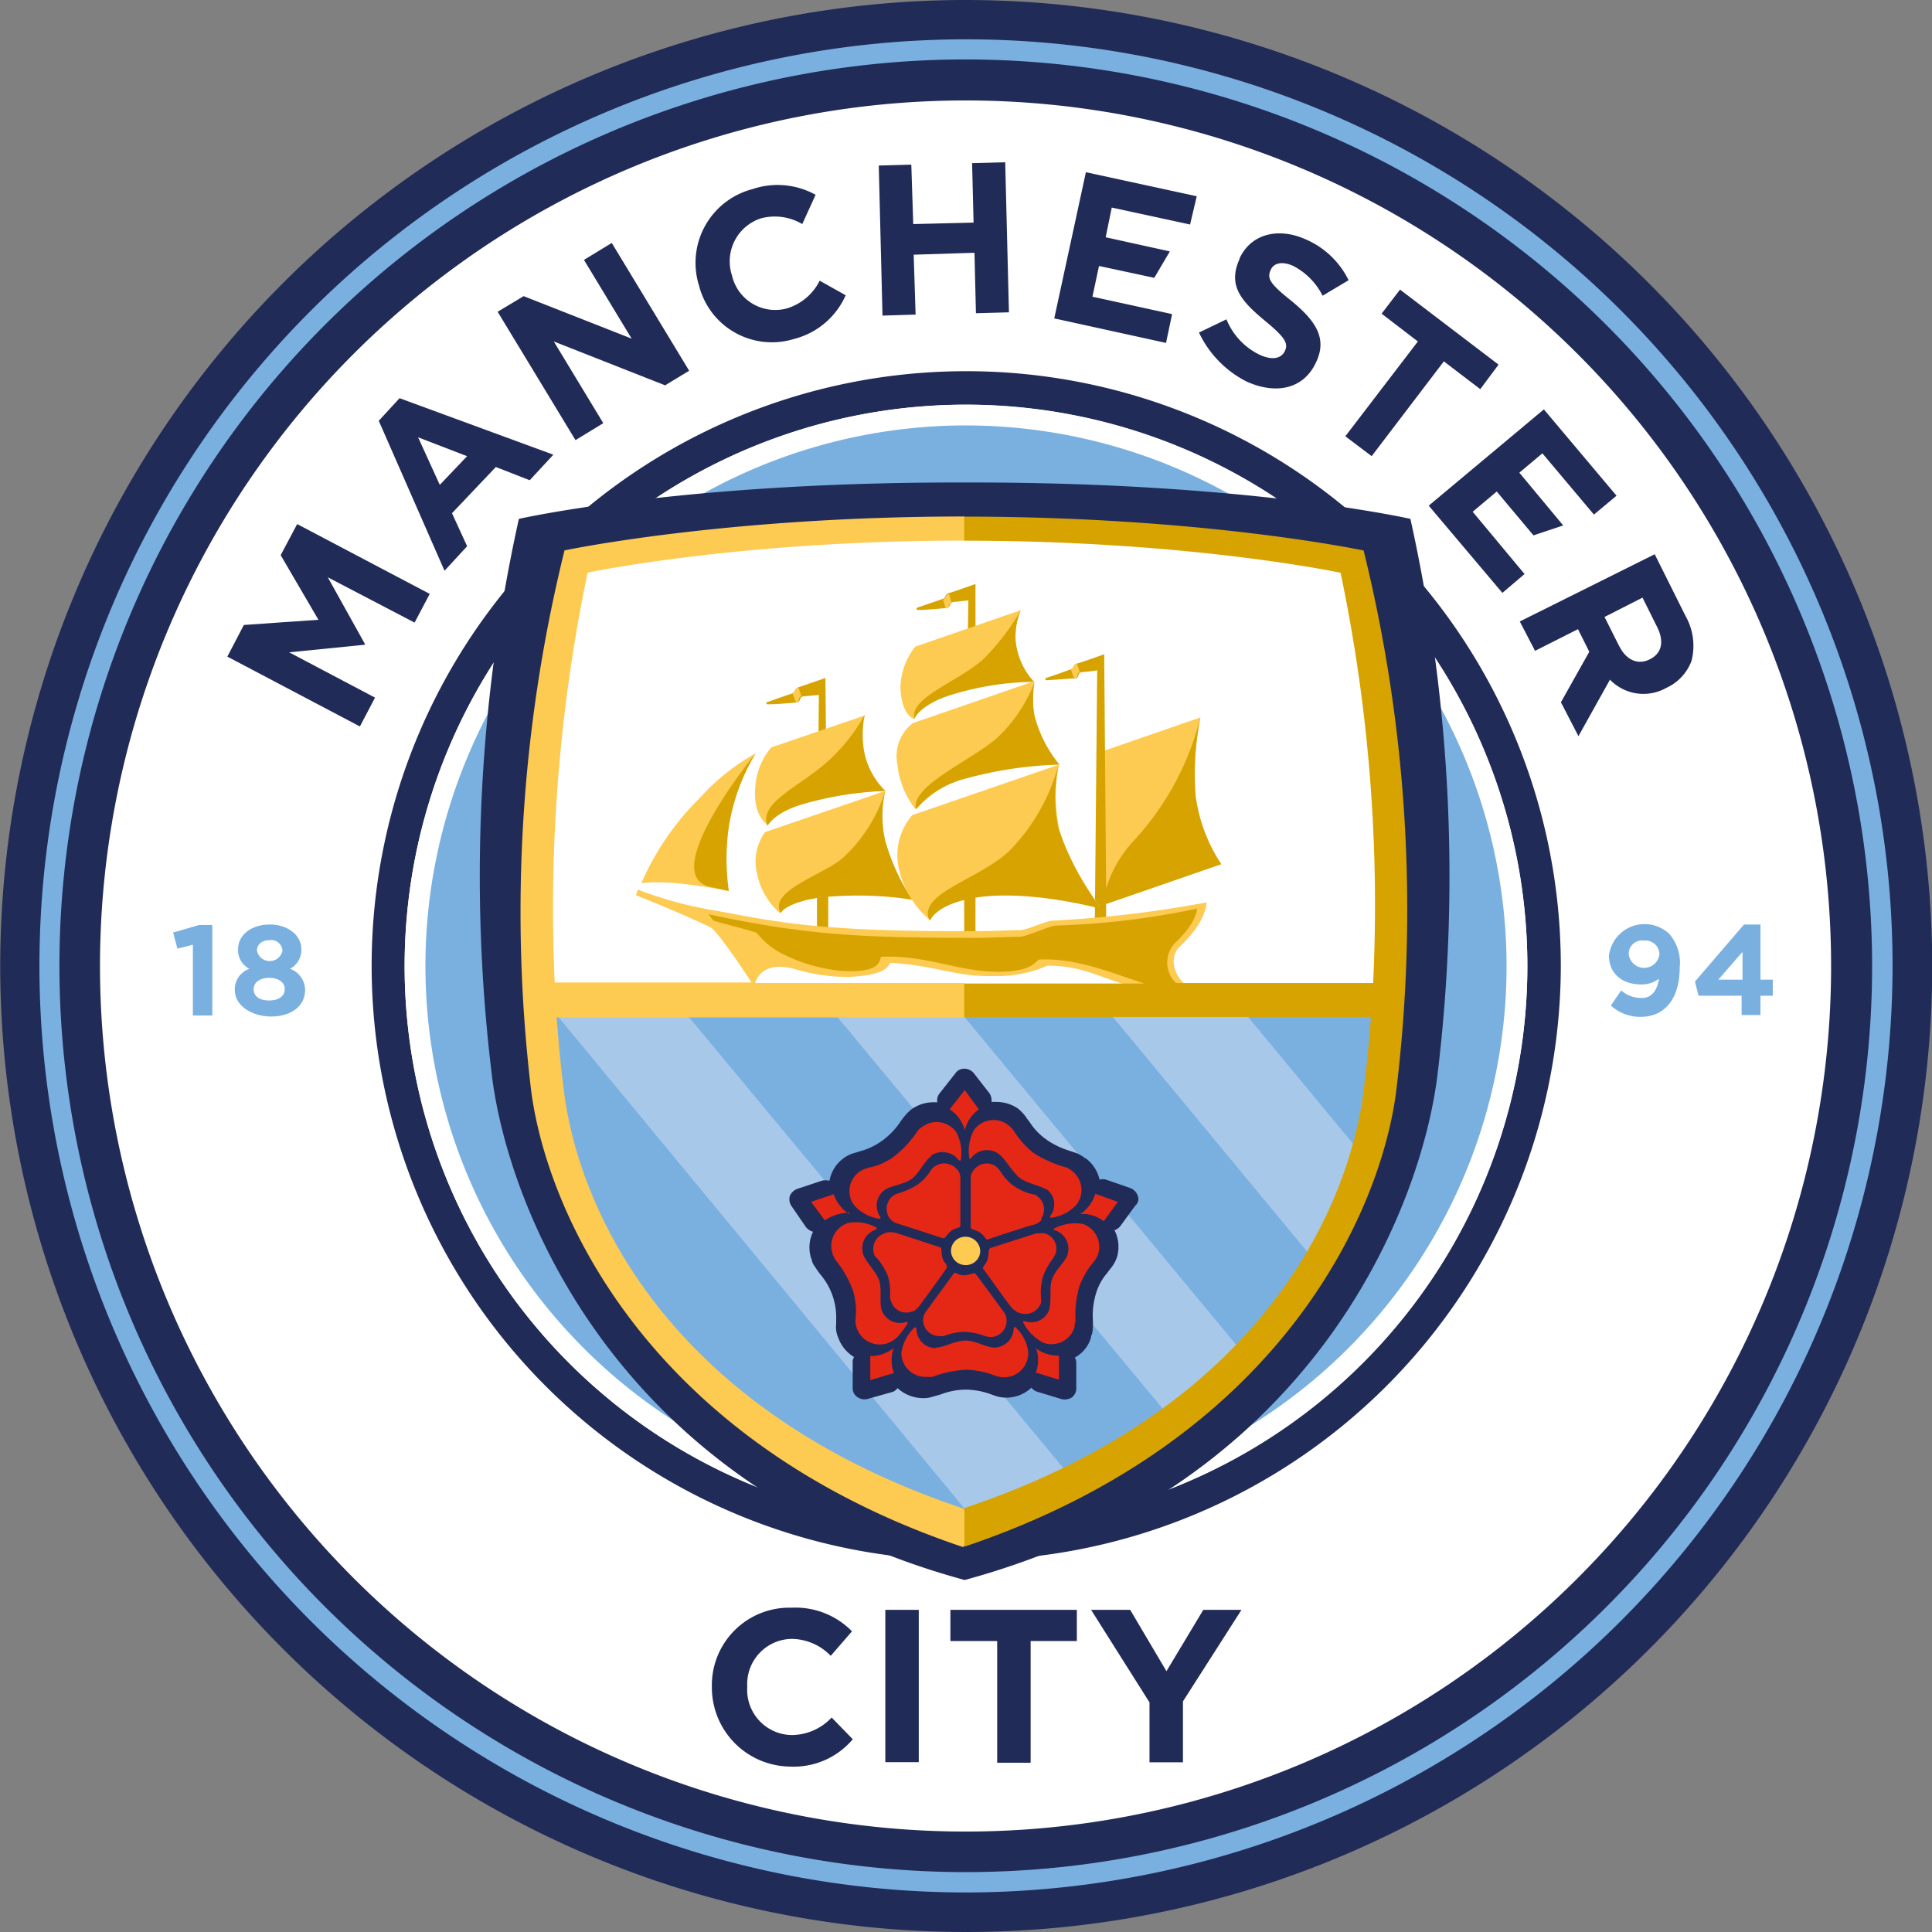 <svg xmlns="http://www.w3.org/2000/svg" viewBox="0 0 170.98 170.98"><rect x="0" y="0" width="170.98" height="170.98" fill="#808080" stroke="none"/><defs><style>.cls-1{fill:#212b58;}.cls-2{fill:#fff;}.cls-3{fill:#7ab0e0;}.cls-4{fill:#a8c8ea;}.cls-5{fill:#fdca52;}.cls-6{fill:#e52716;}.cls-7{fill:#d6a301;}</style></defs><g id="Layer_2" data-name="Layer 2"><g id="Layer_1-2" data-name="Layer 1"><path class="cls-1" d="M85.49,0A85.49,85.49,0,1,0,171,85.49,85.6,85.6,0,0,0,85.49,0Z"/><path class="cls-2" d="M162.05,85.49a76.6,76.6,0,1,0-76.6,76.6A76.57,76.57,0,0,0,162.05,85.49Z"/><circle class="cls-3" cx="85.49" cy="85.49" r="48.76" transform="translate(-2.6 168.3) rotate(-88.23)"/><path class="cls-1" d="M85.49,35.82a49.68,49.68,0,1,0,49.68,49.67A49.74,49.74,0,0,0,85.49,35.82Zm0,102.27a52.62,52.62,0,1,1,52.64-52.64A52.68,52.68,0,0,1,85.49,138.09Z"/><path class="cls-3" d="M85.49,5.26a80.21,80.21,0,1,0,80.19,80.23A80.27,80.27,0,0,0,85.49,5.26Zm0,162.22a82,82,0,1,1,82-82A82.07,82.07,0,0,1,85.49,167.48Z"/><polygon class="cls-3" points="17.07 83.61 15.7 83.95 15.32 82.53 17.62 81.86 18.79 81.86 18.79 89.87 17.07 89.87 17.07 83.61"/><path class="cls-3" d="M25,84.2h0a1,1,0,0,0-1.13-1c-.71,0-1.13.41-1.13.92v0a1.15,1.15,0,0,0,2.26,0Zm.2,3.34h0c0-.63-.58-1-1.37-1s-1.38.37-1.38,1,.5,1,1.38,1,1.37-.42,1.37-1Zm-4.42.12h0a1.92,1.92,0,0,1,1.29-1.92,1.86,1.86,0,0,1-1-1.75v0c0-1.21,1.13-2.17,2.8-2.17s2.8,1,2.8,2.17v0a1.9,1.9,0,0,1-1,1.75A2,2,0,0,1,27,87.62v0c0,1.46-1.3,2.34-3,2.34S20.79,89,20.79,87.66Z"/><path class="cls-3" d="M146.86,84.49h0a1.24,1.24,0,0,0-1.38-1.25,1.18,1.18,0,0,0-1.34,1.21v0a1.37,1.37,0,0,0,2.72,0Zm0,2.09a2.49,2.49,0,0,1-1.63.54c-1.71,0-2.84-1-2.84-2.55v0a3.18,3.18,0,0,1,5.34-1.92,3.89,3.89,0,0,1,.92,3v0c0,2.59-1.21,4.34-3.46,4.34a3.84,3.84,0,0,1-2.63-1l.91-1.34a2.66,2.66,0,0,0,1.76.67C146.4,88.37,146.73,87.25,146.82,86.58Z"/><path class="cls-3" d="M154.21,86.7V84.24l-2.14,2.46Zm0,1.42h-3.89L150,86.87l4.34-5.05h1.46V86.7h1.09v1.42h-1.09v1.71h-1.67V88.12Z"/><path class="cls-2" d="M85.49,37.65a47.84,47.84,0,1,0,47.84,47.84A47.89,47.89,0,0,0,85.49,37.65Zm0,97.52a49.68,49.68,0,1,1,49.68-49.68A49.74,49.74,0,0,1,85.49,135.17Z"/><path class="cls-1" d="M84.58,42.7c-24.51,0-38.66,3.22-38.66,3.22a146.14,146.14,0,0,0-2.42,49c1.33,11.56,10.73,36.4,41.87,44.91,31.14-8.47,40.53-33.35,41.87-44.91a146.26,146.26,0,0,0-2.42-49S110.67,42.7,86.16,42.7Z"/><path class="cls-4" d="M122.94,88.54c-.29,8.35-1.59,33.31-37.61,47.05-35.74-13.36-37.62-39.2-37.62-47Z"/><path class="cls-2" d="M121.85,87.16a166.45,166.45,0,0,0-2.54-37.48s-13.45-2.59-33.94-2.59-34.19,2.84-34.19,2.84a156.37,156.37,0,0,0-2.71,37.19h73.38Z"/><path class="cls-3" d="M86.45,134.83l-38-46C47.05,98.35,54.73,126.28,86.45,134.83Z"/><path class="cls-3" d="M59.78,88.58,95,131a44,44,0,0,0,8.68-5.39L72.93,88.58Z"/><path class="cls-3" d="M84.2,88.62l26,31.36a50.87,50.87,0,0,0,6.26-8.27L97.35,88.62Z"/><path class="cls-3" d="M122.31,88.62l-13,0,10.89,13.15C122.1,97.68,122.31,90.88,122.31,88.62Z"/><path class="cls-1" d="M100.69,105.82h0a1.15,1.15,0,0,0-.63-.67l-2.17-.75a1,1,0,0,0-.58,0,3.21,3.21,0,0,0-1.21-1.88c-.09,0-.17-.12-.26-.16a4.49,4.49,0,0,0-.45-.26c-.3-.12-.59-.2-.84-.29a7.05,7.05,0,0,1-2-1,5.49,5.49,0,0,1-1.42-1.5c-.09-.12-.17-.21-.25-.33a3.73,3.73,0,0,0-.8-.88,3.36,3.36,0,0,0-1.87-.58c-.17,0-.3,0-.46,0v0a1.21,1.21,0,0,0-.17-.75L86.2,95a1.09,1.09,0,0,0-.83-.42.93.93,0,0,0-.8.38l-1.41,1.79a1,1,0,0,0-.21.8c-.13,0-.21,0-.34,0a3.31,3.31,0,0,0-1.88.58.92.92,0,0,0-.21.17,3.23,3.23,0,0,0-.37.37,6.67,6.67,0,0,0-.54.71A6.48,6.48,0,0,1,78,101a5.79,5.79,0,0,1-1.88.88l-.37.12a2.91,2.91,0,0,0-1.09.5,3.12,3.12,0,0,0-1.25,2,1.4,1.4,0,0,0-.71,0l-2.13.71a1.15,1.15,0,0,0-.67.63,1.07,1.07,0,0,0,.13.87l1.29,1.88a1.28,1.28,0,0,0,.63.42,3.21,3.21,0,0,0-.17,2.34.61.61,0,0,1,.08.25,1.5,1.5,0,0,0,.26.5,8.06,8.06,0,0,0,.5.71A5.84,5.84,0,0,1,74,116.76v.42a2.24,2.24,0,0,0,.17,1.17,3.3,3.3,0,0,0,1.42,1.75.72.72,0,0,0-.13.5v2.25a.93.93,0,0,0,.42.79,1.07,1.07,0,0,0,.88.17l2.21-.62a.93.93,0,0,0,.46-.34,3.39,3.39,0,0,0,2.46.88,2.34,2.34,0,0,0,.54-.09l.84-.24a6.3,6.3,0,0,1,2.25-.42,6.66,6.66,0,0,1,2.05.37l.37.13a3.05,3.05,0,0,0,1.17.21,3.24,3.24,0,0,0,2.17-.88,1,1,0,0,0,.46.34l2.17.66a1.2,1.2,0,0,0,.92-.12,1,1,0,0,0,.42-.8l0-2.25a1.18,1.18,0,0,0-.12-.5,3,3,0,0,0,1.42-1.75c0-.09,0-.17.08-.29a2.27,2.27,0,0,0,.08-.55,6.41,6.41,0,0,0,0-.88,6.63,6.63,0,0,1,.3-2.25,4.85,4.85,0,0,1,1-1.79c.08-.13.16-.21.25-.34a3.13,3.13,0,0,0,.58-1,3.23,3.23,0,0,0-.21-2.42,1.06,1.06,0,0,0,.5-.34l1.34-1.83A.77.77,0,0,0,100.69,105.82Z"/><path class="cls-5" d="M84.16,110.71a1.27,1.27,0,0,1,1.29-1.26,1.3,1.3,0,0,1,1.3,1.26,1.27,1.27,0,0,1-1.3,1.25A1.29,1.29,0,0,1,84.16,110.71Z"/><path class="cls-6" d="M78.27,109.16a1.43,1.43,0,0,0-.92,1.8.36.36,0,0,0,.13.25s0,.08.08.08a0,0,0,0,0,0,0,5.7,5.7,0,0,1,1,1.59,4.86,4.86,0,0,1,.21,1.79,1,1,0,0,0,.09.5,1.41,1.41,0,0,0,1.79.92.93.93,0,0,0,.5-.29s.13-.12.17-.17,2.42-3.29,2.46-3.42,0-.29-.08-.37a1.42,1.42,0,0,1-.3-.55,3,3,0,0,1-.08-.58c0-.17,0-.29-.17-.34s-3-1-3.84-1.25a1.84,1.84,0,0,0-1,0ZM76.39,111c.21.67,1.17,1.54,1.42,2.33s0,1.92.21,2.59A1.73,1.73,0,0,0,80.19,117a.09.09,0,0,1,.13.12c-.55.84-1,1.51-1.8,1.76a2.15,2.15,0,0,1-2.71-1.38,1.92,1.92,0,0,1-.09-.84,6.27,6.27,0,0,0-.25-2.5,9.68,9.68,0,0,0-1.54-2.67c-.08-.13-.12-.25-.17-.34a.42.42,0,0,1-.08-.21,2.13,2.13,0,0,1,1.38-2.71,3.79,3.79,0,0,1,2.46.38c.08,0,.08.16,0,.21A1.73,1.73,0,0,0,76.39,111Zm8.35-7.48a1.31,1.31,0,0,1,.25.92v4c0,.17-.12.21-.29.25a1.55,1.55,0,0,0-.54.25,3.9,3.9,0,0,0-.42.46.29.29,0,0,1-.34.17c-.12-.05-4-1.3-4-1.3a.42.42,0,0,1-.21-.08,1.29,1.29,0,0,1-.46-.38,1.45,1.45,0,0,1,.33-2,1.62,1.62,0,0,1,.46-.21,6.78,6.78,0,0,0,1.67-.75,4.45,4.45,0,0,0,1.25-1.38l0,0,.09-.08a.55.55,0,0,1,.21-.17,1.46,1.46,0,0,1,2,.33Zm-2.34-1.25a1.8,1.8,0,0,1,2.43.38c.08.08.2.08.2,0a3.89,3.89,0,0,0-.41-2.47,2.14,2.14,0,0,0-3-.46.63.63,0,0,0-.17.13.73.73,0,0,0-.25.25,9.77,9.77,0,0,1-2.08,2.25,5.56,5.56,0,0,1-2.3,1,2.55,2.55,0,0,0-.75.34,2.1,2.1,0,0,0-.46,3,3.77,3.77,0,0,0,2.21,1.17c.09,0,.13-.08.09-.16a1.72,1.72,0,0,1,.37-2.38c.59-.42,1.67-.46,2.42-1,.59-.42,1.13-1.59,1.71-2Zm9.73,5.6a1.43,1.43,0,0,0-.33-2,.81.81,0,0,0-.25-.17s-.09,0-.13,0h0a5.07,5.07,0,0,1-1.71-.75,4.63,4.63,0,0,1-1.21-1.34,2.86,2.86,0,0,0-.34-.37,1.42,1.42,0,0,0-2,.33,1.25,1.25,0,0,0-.25.55c0,.08,0,.16,0,.25v4.21c0,.21.16.21.29.25a4.34,4.34,0,0,1,.54.25,2.07,2.07,0,0,1,.42.42c.08.13.17.25.33.17s3-1,3.84-1.25a1.42,1.42,0,0,0,.88-.5Zm.46-2.59c-.59-.42-1.84-.54-2.5-1.17s-1.13-1.55-1.72-2a1.76,1.76,0,0,0-2.42.37c0,.13-.17.09-.17,0A3.92,3.92,0,0,1,86.2,100a2.14,2.14,0,0,1,3-.46,2.56,2.56,0,0,1,.58.63,7.62,7.62,0,0,0,1.71,1.88,10.58,10.58,0,0,0,2.8,1.25.68.68,0,0,1,.34.16.86.86,0,0,1,.2.13,2.14,2.14,0,0,1,.46,3,3.65,3.65,0,0,1-2.21,1.17c-.13,0-.21-.08-.13-.16a1.65,1.65,0,0,0-.37-2.38Zm-2.34,10.93a1.76,1.76,0,0,1-.83-.62c-.59-.75-2.26-3.13-2.38-3.26s0-.25.08-.37a1.33,1.33,0,0,0,.29-.55,3.54,3.54,0,0,0,.09-.62.35.35,0,0,1,.16-.34l4-1.29a.57.57,0,0,1,.25,0,1.52,1.52,0,0,1,.59,0,1.42,1.42,0,0,1,.92,1.79c-.09.17-.17.34-.25.46A5.19,5.19,0,0,0,92.3,113a5.08,5.08,0,0,0-.17,1.84V115a.68.68,0,0,1,0,.3,1.47,1.47,0,0,1-1.84.91Zm2.59-.33c.25-.71,0-1.92.25-2.63.29-.88,1.17-1.54,1.38-2.21a1.72,1.72,0,0,0-1.13-2.17c-.12,0-.12-.13,0-.17a4,4,0,0,1,2.5-.38A2.14,2.14,0,0,1,97.18,111a2.34,2.34,0,0,1-.42.71,7.2,7.2,0,0,0-1.25,2.17,9.58,9.58,0,0,0-.33,3.05,1.93,1.93,0,0,1-.09.33.39.39,0,0,1,0,.21,2.13,2.13,0,0,1-2.71,1.38,4.11,4.11,0,0,1-1.8-1.76c-.08-.12,0-.21.13-.16a1.7,1.7,0,0,0,2.17-1.09Zm-11.15,1.09A1.37,1.37,0,0,1,82,116c.54-.75,2.29-3.13,2.38-3.26s.21-.12.37,0a1.29,1.29,0,0,0,.59.12,2.35,2.35,0,0,0,.62-.12c.09,0,.25-.13.38,0s2.5,3.38,2.5,3.38a.69.69,0,0,1,.13.21,1.44,1.44,0,0,1-1.29,2,2.28,2.28,0,0,1-.51-.09,5.65,5.65,0,0,0-1.79-.37,5,5,0,0,0-1.84.37h0a.16.16,0,0,1-.13,0,.66.66,0,0,1-.29,0,1.41,1.41,0,0,1-1.42-1.42Zm1.13,2.33a1.69,1.69,0,0,1-1.71-1.71.12.12,0,0,0-.21-.08,3.86,3.86,0,0,0-1.13,2.21,2.12,2.12,0,0,0,2.17,2.13h.21a1.36,1.36,0,0,0,.38,0,9.49,9.49,0,0,1,3-.63,7.58,7.58,0,0,1,2.47.5,2.5,2.5,0,0,0,.83.17A2.15,2.15,0,0,0,91,119.68a3.57,3.57,0,0,0-1.12-2.21c0-.08-.17,0-.17.08A1.74,1.74,0,0,1,88,119.26c-.71,0-1.63-.62-2.55-.62s-1.92.62-2.63.62Zm12.73-11.85a3,3,0,0,1,2.13.63l1.25-1.72-2-.71a3.28,3.28,0,0,1-1.34,1.8Zm-3.88,11.81a3.12,3.12,0,0,1,0,2.21l2.05.63,0-2.13a3.29,3.29,0,0,1-2.13-.71Zm-12.52,0a3.34,3.34,0,0,1-2.13.75v2.13l2.09-.63a3.23,3.23,0,0,1,0-2.25Zm-4-11.81a3.46,3.46,0,0,1-1.37-1.76l-2,.67L73,108a3.82,3.82,0,0,1,2.17-.67Zm10.23-7.43a3.05,3.05,0,0,0-1.34-1.84l1.34-1.71,1.25,1.71A3.09,3.09,0,0,0,85.41,99.94Z"/><path class="cls-5" d="M97.43,66.54l8.81-3.05A28.91,28.91,0,0,0,105.7,70a13.34,13.34,0,0,0,2.38,6.47L97.22,80.23Z"/><path class="cls-7" d="M108.08,76.48a14.56,14.56,0,0,1-2.26-6,25,25,0,0,1,.42-7,25.09,25.09,0,0,1-5.76,10.77,10.9,10.9,0,0,0-2.59,4.39L97.72,57.9s-2.08.75-2.29.79a.62.62,0,0,0-.38.29c0,.13-.08.21-.25.25s-1.38.51-2.21.76a.11.11,0,0,0,0,.21c1-.05,2.42-.17,2.55-.17s.29-.13.29-.25v0a.36.36,0,0,1,.33-.3c.13,0,.88-.08,1.34-.16l-.21,22.33h1V80Z"/><path class="cls-5" d="M69.05,80.82A6.15,6.15,0,0,1,67,77.31a4.42,4.42,0,0,1,.71-3.67L78.35,70a9.22,9.22,0,0,0,0,4.55,15,15,0,0,0,2.42,5.1A27.35,27.35,0,0,0,73,79.36C69.42,79.82,69.05,80.82,69.05,80.82Z"/><path class="cls-5" d="M56.77,78.14A24.08,24.08,0,0,1,62,70.55a19,19,0,0,1,4.88-3.88,17.66,17.66,0,0,0-2.42,6.51,20.1,20.1,0,0,0,0,5.67s-2-.41-4.3-.66A17.7,17.7,0,0,0,56.77,78.14Z"/><path class="cls-7" d="M66.87,66.67a18.19,18.19,0,0,0-2.37,6.51,20.1,20.1,0,0,0,0,5.67l-1.67-.37C58.11,77.39,66.87,66.67,66.87,66.67Z"/><path class="cls-7" d="M73.14,69.59,73.05,60l-2.29.79c-.25.08-.38.25-.38.33s-.08.21-.25.25-1.38.46-2.21.76c-.17,0-.09.2,0,.2,1,0,2.42-.16,2.54-.16a.38.38,0,0,0,.34-.25v0a.36.36,0,0,1,.33-.3c.13,0,.84-.08,1.34-.12l-.08,8.18h.75Z"/><path class="cls-7" d="M85.58,60.9h.75V51.68s-2.09.75-2.3.79-.37.25-.37.3-.09.2-.25.24l-2.22.76a.11.11,0,0,0,0,.21c1,0,2.42-.17,2.55-.17a.37.37,0,0,0,.33-.25.35.35,0,0,1,.34-.29c.12,0,.79-.09,1.29-.13Z"/><path class="cls-5" d="M83.7,53.85h0c.21,0,.29-.13.29-.25a.26.26,0,0,1,.21-.25L84,52.56c-.25.08-.33.25-.33.29s-.09.17-.21.21Z"/><path class="cls-5" d="M70.42,62.12h0c.2,0,.29-.13.29-.26a.33.33,0,0,1,.21-.25l-.26-.79c-.24.09-.33.25-.33.29s-.08.17-.21.21Z"/><path class="cls-5" d="M95.05,60h0c.21,0,.3-.13.3-.25s.08-.21.21-.25l-.26-.8c-.25.09-.33.25-.33.3s-.08.16-.21.21Z"/><path class="cls-7" d="M80.73,79.61a18.82,18.82,0,0,1-2.38-5.18,9.92,9.92,0,0,1,0-4.47A13.38,13.38,0,0,1,74.51,76c-1.87,1.5-6.51,2.88-5.42,4.8.16-.25.62-.75,2.5-1.21.21,0,.46-.09.71-.13v3.17h1V79.36A32.72,32.72,0,0,1,80.73,79.61Z"/><path class="cls-5" d="M67.92,73s-1.25-.75-1.09-3.17a6.06,6.06,0,0,1,1.42-3.68l8.31-2.84a4.88,4.88,0,0,0-.17,3.14,7.13,7.13,0,0,0,2,3.54,29.09,29.09,0,0,0-7.93,1.34A4.93,4.93,0,0,0,67.92,73Z"/><path class="cls-7" d="M72.84,67.75a16.14,16.14,0,0,0,3.68-4.47,9,9,0,0,0-.08,3A6.8,6.8,0,0,0,78.31,70a30.22,30.22,0,0,0-7,1.09c-2.42.67-3.17,1.63-3.38,2C67.12,71.17,70.42,69.75,72.84,67.75Z"/><path class="cls-5" d="M82.32,81.44a8.22,8.22,0,0,1-2.84-4.92,5.45,5.45,0,0,1,1.25-4.38l13-4.47a13.54,13.54,0,0,0,0,5.63c.76,3.09,3.6,6.93,3.6,6.93a29.74,29.74,0,0,0-10.07-1C82.74,79.86,82.32,81.44,82.32,81.44Z"/><path class="cls-5" d="M79.69,60.86A6,6,0,0,1,81,57.23L90.34,54a6.05,6.05,0,0,0-.46,2.71,6.26,6.26,0,0,0,1.62,3.63,22.84,22.84,0,0,0-8,1.29c-2.38.84-2.63,2-2.63,2S79.77,63.28,79.69,60.86Z"/><path class="cls-7" d="M87,58.36A20.35,20.35,0,0,0,90.34,54a6.05,6.05,0,0,0-.46,2.71,6.26,6.26,0,0,0,1.62,3.63,25.66,25.66,0,0,0-7.76,1.3c-1.63.58-2.67,1.46-2.8,2C80.4,61.78,84.74,60.36,87,58.36Z"/><path class="cls-5" d="M81,71.59a7.71,7.71,0,0,1-1.59-4A3.66,3.66,0,0,1,80.78,64l10.77-3.72a7.22,7.22,0,0,0,0,3,12.88,12.88,0,0,0,2,4.35s-5.76.16-9.31,1.54A6.89,6.89,0,0,0,81,71.59Z"/><path class="cls-7" d="M88.17,65.37a13.15,13.15,0,0,0,3.38-5,9.28,9.28,0,0,0,0,3,11.64,11.64,0,0,0,2.21,4.3A34.62,34.62,0,0,0,85.12,69a8.38,8.38,0,0,0-4.05,2.63C80.53,69.59,85.83,67.37,88.17,65.37Z"/><path class="cls-7" d="M97.47,80.44a25,25,0,0,1-3.8-7.14,14.12,14.12,0,0,1,0-5.59,17.24,17.24,0,0,1-4.39,7.64c-2.75,2.54-8.18,3.76-7,6.13.21-.37.83-1.29,3.05-1.83l0,3h1V79.44C91.17,78.69,97.47,80.44,97.47,80.44Z"/><path class="cls-5" d="M102.48,87.58c.67-.13,1.34-.29,2.34-.54a1.09,1.09,0,0,0-.17-.13c-1.08-1.21-.92-2.5-.25-3.13,2.42-2.25,2.38-3.92,2.38-3.92a101.75,101.75,0,0,1-13.65,1.62c-.5,0-2.29.84-2.84.84-1.08,0-2.17.08-3.3.08-14.65.13-18.74-.92-23.54-1.79a34.64,34.64,0,0,1-7-1.88l-.17.5s3.84,1.5,6.6,2.84c.58.29,2.88,3.71,3.63,4.88H49.09A145.64,145.64,0,0,1,52,50.68s13.32-2.84,33.36-2.84V45.71c-21.25,0-35.4,3-35.4,3A133.43,133.43,0,0,0,47,96.47c1.38,10.81,10.32,31.06,38.24,40.45l1.21-1.71-1.21-1.71c-26.3-8.81-34-26.63-35.31-36.78-.3-2.25-.5-4.51-.67-6.68H85.37V87H66.83c.42-1.33,1.71-1.67,3.34-1.29a16.93,16.93,0,0,0,4.93.75c4-.21,3.38-1.25,3.76-1.25,4.09.25,5.63,1.25,9.18,1.17a11.28,11.28,0,0,0,4.67-.92c4,0,5.47,1.8,9.44,2.13Z"/><path class="cls-7" d="M120.68,48.72s-14.11-3-35.35-3v2.13c20,0,33.31,2.84,33.31,2.84A143.42,143.42,0,0,1,121.52,87H104.07a2.53,2.53,0,0,1-.13-3.5c2-1.84,2-3.09,2-3.09a69.4,69.4,0,0,1-12.48,1.5c-.5,0-2.67,1-3.22,1-1.08,0-2.58.09-3.71.09-10.1,0-15.07-.21-23.84-2.09a6.35,6.35,0,0,1,.42.54c0,.08,3.84,1,3.88,1.13a6.59,6.59,0,0,0,2.26,1.83,14.43,14.43,0,0,0,5.21,1.51c4,.25,3.22-1.25,3.59-1.25C82.15,84.53,84.78,86,88.33,86c3.26,0,3.34-1.08,3.67-1.08,3.22-.17,6.48,1.21,9.27,2.12H85.33V90h36c-.17,2.22-.38,4.43-.67,6.68-1.33,10.19-9,28-35.31,36.78v3.42c27.92-9.39,36.9-29.6,38.23-40.45A132.79,132.79,0,0,0,120.68,48.72Z"/><polygon class="cls-1" points="20.12 58.11 21.58 55.31 28.18 54.85 24.84 49.13 26.3 46.38 38.03 52.56 36.69 55.1 29.01 51.09 32.31 57.02 32.27 57.06 25.59 57.73 33.19 61.74 31.85 64.29 20.12 58.11"/><path class="cls-1" d="M41.33,40.37,37,38.7l1.92,4.21,2.42-2.54Zm-7.81-3.13,1.84-2,13.61,5L46.88,42.5l-3-1.17L40,45.42l1.34,2.92-2,2.17Z"/><polygon class="cls-1" points="44.04 27.59 46.34 26.21 55.9 29.97 51.68 23 54.14 21.5 60.99 32.81 58.86 34.1 49.01 30.22 53.39 37.45 50.93 38.95 44.04 27.59"/><path class="cls-1" d="M61.87,25.3h0a6.74,6.74,0,0,1,4.71-8.56,6.94,6.94,0,0,1,5.6.5L71,19.83a4.76,4.76,0,0,0-3.68-.5,4,4,0,0,0-2.54,5.05v0a3.93,3.93,0,0,0,4.84,2.92,4.78,4.78,0,0,0,2.92-2.46l2.3,1.29A6.83,6.83,0,0,1,70.26,30,6.65,6.65,0,0,1,61.87,25.3Z"/><polygon class="cls-1" points="77.77 14.65 80.65 14.57 80.82 19.83 86.16 19.7 86.03 14.44 88.96 14.36 89.29 27.64 86.37 27.72 86.24 22.37 80.86 22.54 81.03 27.84 78.1 27.93 77.77 14.65"/><path class="cls-1" d="M106.11,29.43l2.43-1.17a6,6,0,0,0,2.92,3.13c1.08.5,1.92.38,2.25-.33v0c.33-.67,0-1.21-1.71-2.63-2.13-1.76-3.38-3.13-2.3-5.51v-.05c1-2.17,3.43-2.79,5.89-1.67a7.55,7.55,0,0,1,3.76,3.6l-2.3,1.37a6,6,0,0,0-2.59-2.63c-1-.46-1.75-.25-2,.34v0c-.38.79,0,1.29,1.88,2.79,2.13,1.76,3.13,3.3,2.13,5.39v0c-1.09,2.38-3.55,2.88-6.14,1.71A9.32,9.32,0,0,1,106.11,29.43Z"/><polygon class="cls-1" points="125.48 30.22 122.27 27.76 123.9 25.63 132.62 32.27 131 34.44 127.78 31.98 121.39 40.37 119.06 38.61 125.48 30.22"/><path class="cls-1" d="M143.31,57.19c.62,1.25,1.67,1.67,2.67,1.17h0c1.13-.54,1.3-1.63.67-2.88l-1.29-2.59L142,54.6l1.3,2.59Zm3.13-8.14,2.71,5.43a5.37,5.37,0,0,1,.55,4,4.25,4.25,0,0,1-2.22,2.39h0a4.12,4.12,0,0,1-5-.72l-2.79,5-1.55-3,2.51-4.47-1-2-3.8,1.92L134.5,55Z"/><polygon class="cls-1" points="97.26 23.54 102.15 24.59 103.53 22.25 97.85 21 98.39 18.37 105.32 19.87 105.91 17.37 96.1 15.24 93.3 28.18 103.19 30.35 103.73 27.8 96.68 26.26 97.26 23.54"/><polygon class="cls-1" points="136.63 36.23 126.44 44.75 132.96 52.47 134.92 50.8 130.33 45.29 132.46 43.5 135.71 47.38 138.34 46.5 134.46 41.83 136.5 40.12 141.06 45.54 143.06 43.87 136.63 36.23"/><path class="cls-1" d="M63,149.28h0a6.86,6.86,0,0,1,7.06-7,7,7,0,0,1,5.34,2.09l-1.88,2.17a4.87,4.87,0,0,0-3.46-1.5,4,4,0,0,0-3.93,4.21v.05a4,4,0,0,0,3.93,4.25A4.88,4.88,0,0,0,73.6,152l1.87,1.92a6.83,6.83,0,0,1-5.55,2.42A7,7,0,0,1,63,149.28Z"/><rect class="cls-1" x="78.35" y="142.47" width="2.96" height="13.48"/><polygon class="cls-1" points="88.21 145.23 84.11 145.23 84.11 142.47 95.3 142.47 95.3 145.23 91.21 145.23 91.21 156 88.25 156 88.25 145.23 88.21 145.23"/><polygon class="cls-1" points="101.73 150.66 96.56 142.47 100.02 142.47 103.23 147.9 106.49 142.47 109.87 142.47 104.69 150.57 104.69 155.96 101.73 155.96 101.73 150.66"/></g></g></svg>